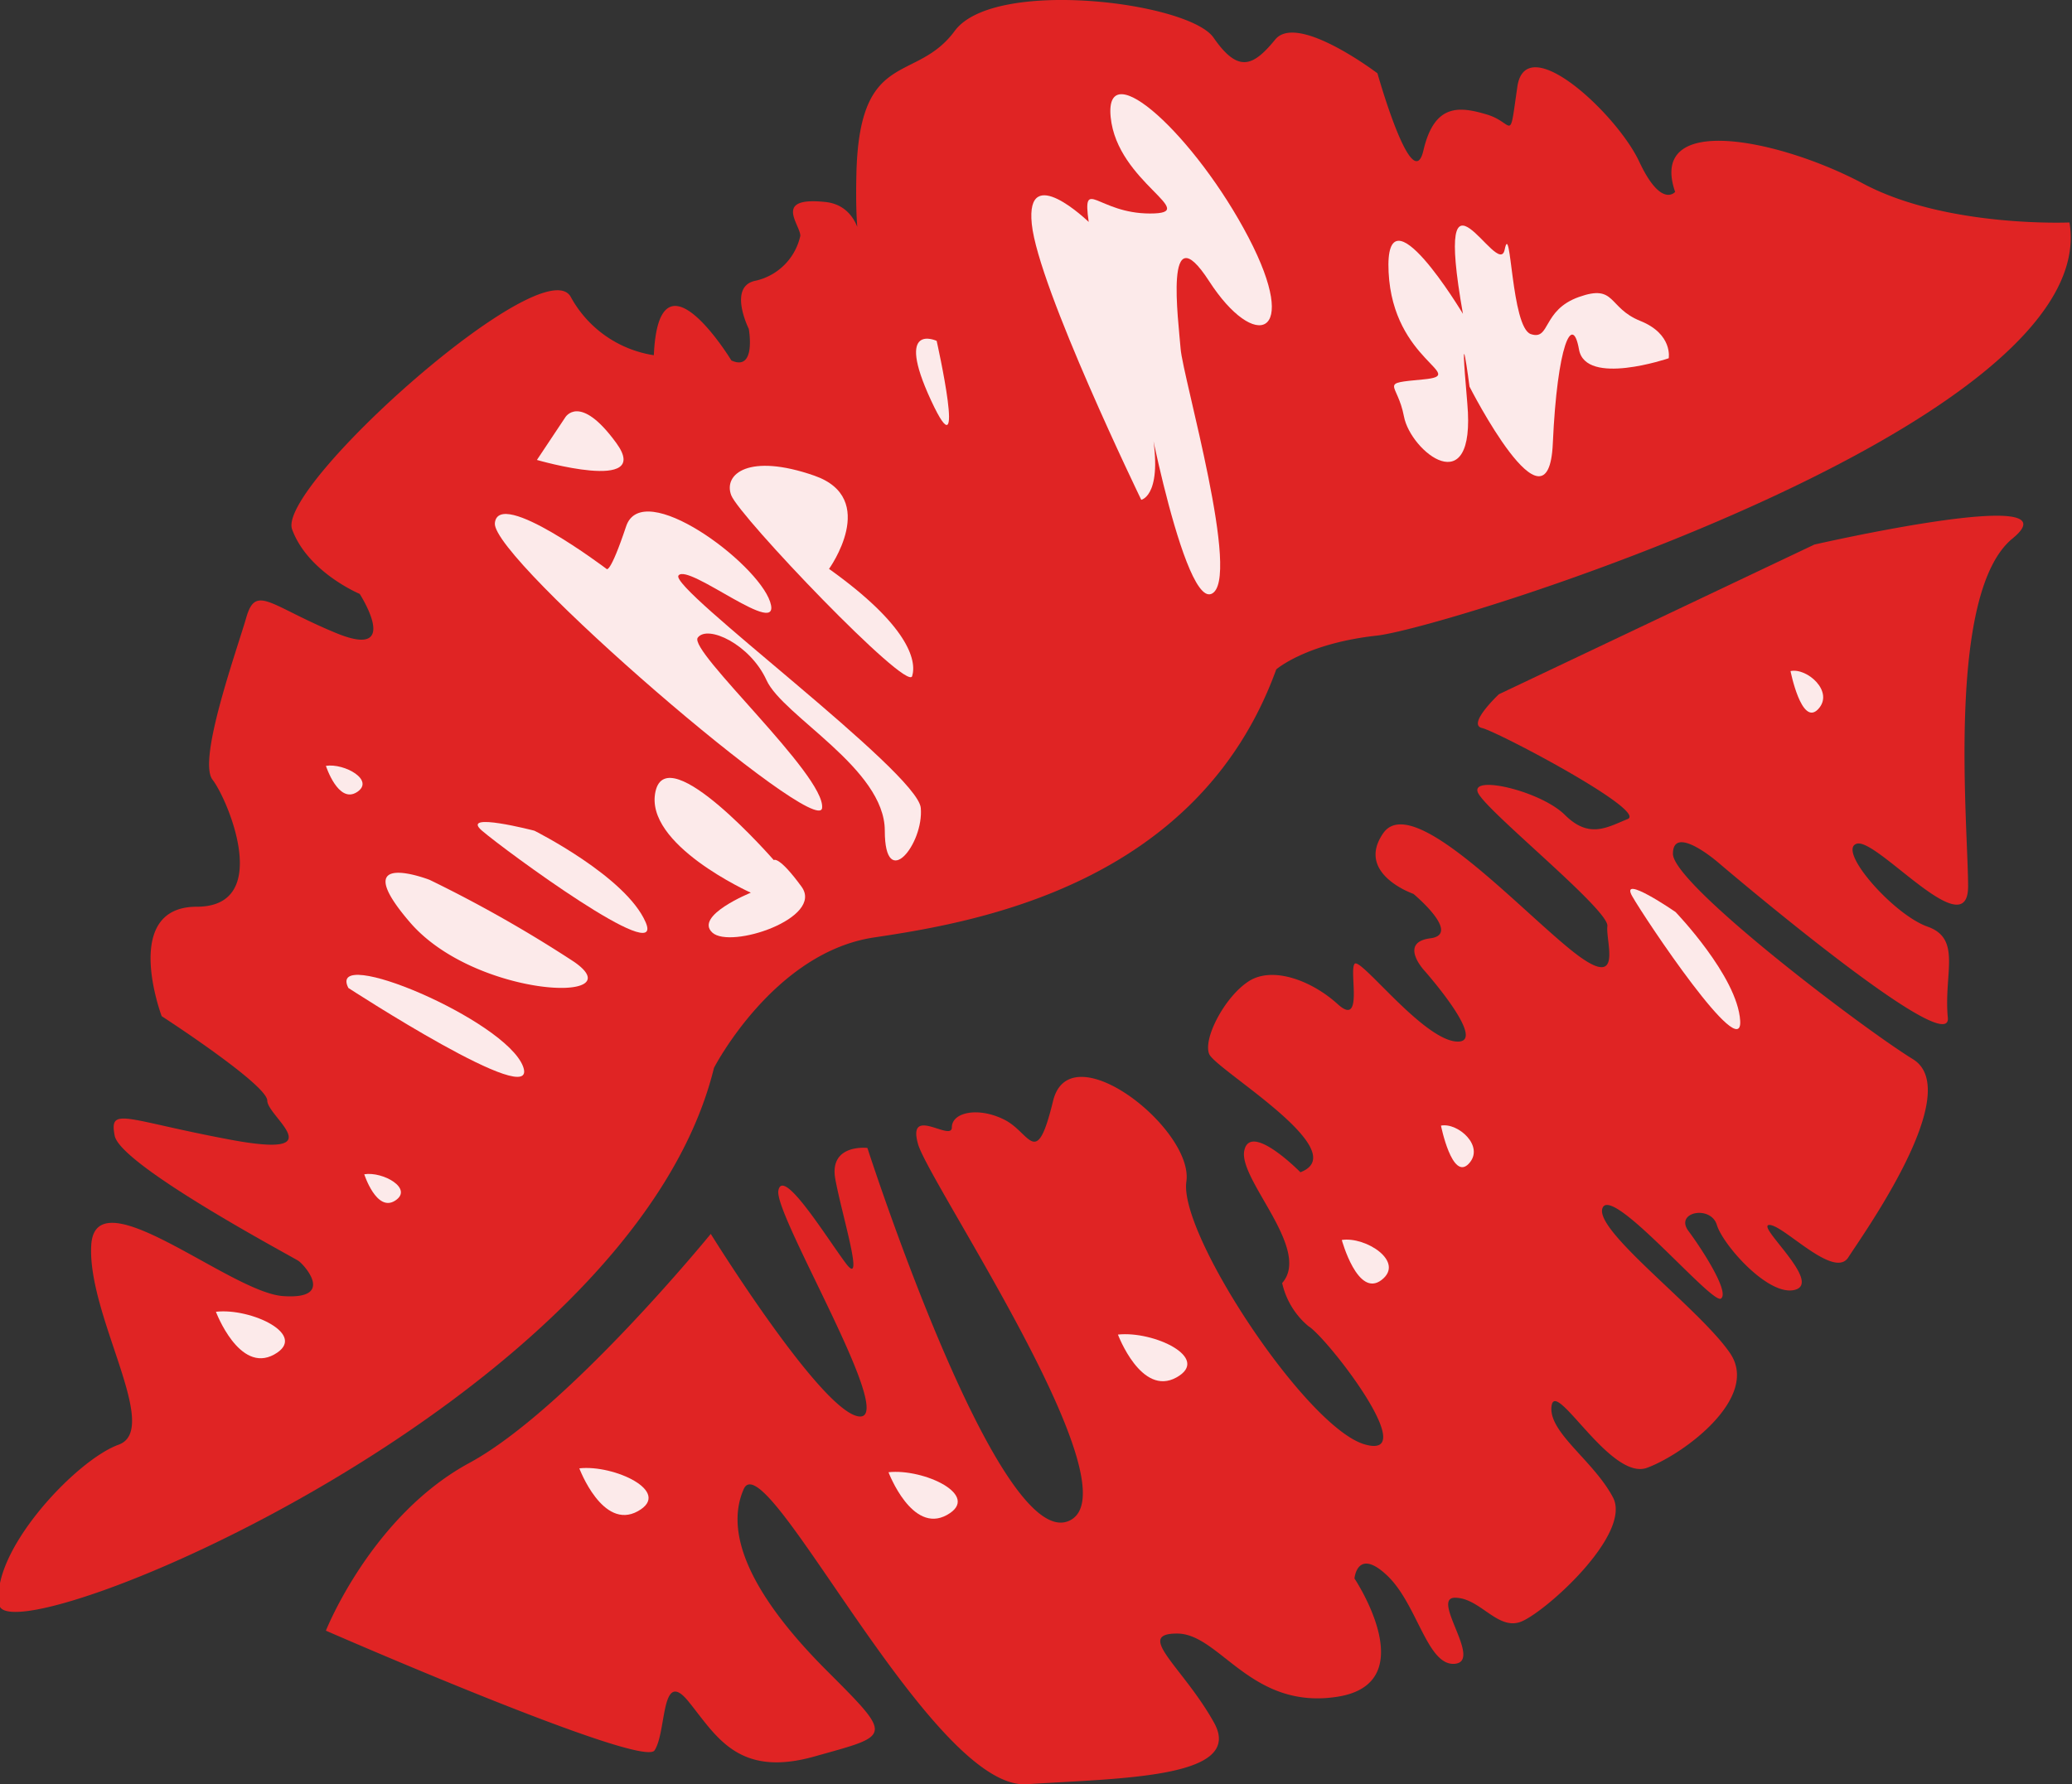 <svg id="Layer_2" data-name="Layer 2" xmlns="http://www.w3.org/2000/svg" viewBox="0 0 122.64 105.63"><rect x="0" y="0" width="122.64" height="105.63" fill="#333333" stroke="none"/><defs><style>.cls-1{fill:#e02424;}.cls-2{fill:#fff;opacity:0.9;}</style></defs><title>Kissss</title><path class="cls-1" d="M107,42s-4.29-7.05-4.59-.31a6.77,6.77,0,0,1-4.9-3.42C96,35.22,80.07,49.46,81,52s4,3.82,4,3.82,2.54,3.94-1.39,2.32-4.75-2.9-5.32-.93-2.9,8.45-2,9.61,3.59,7.52-.93,7.52-2.08,6.48-2.08,6.48,6.25,4.05,6.25,5,4,3.47-2.2,2.31-7.18-2-6.83-.23,10.53,7.17,10.88,7.41,2.2,2.31-.93,2.08-11.11-7.18-11.34-3,4.17,10.88,1.62,11.8-7.63,6.37-7.06,9.49,37.45-12,42.3-31.8c0,0,3.52-6.83,9.47-7.72s19.18-3.08,23.81-15.87c0,0,1.76-1.54,5.95-2s43-12.56,41-24.46c0,0-7.3.32-12.21-2.3s-12.77-4.26-11.13.49c0,0-.82,1-2.13-1.8s-6.71-7.86-7.21-4.42-.16,2.13-1.8,1.64-3.11-.66-3.76,2.13S145.24,25,145.24,25s-4.74-3.6-6.05-2-2.19,2-3.65-.11-13-3.55-15.32-.4-5.65,1-5.82,8.47,1.33,2-1.82,1.66-1.5,1.33-1.5,2a3.49,3.49,0,0,1-2.65,2.66c-1.66.33-.4,2.85-.4,2.85S108.49,42.68,107,42Z" transform="translate(-63.71 -20.66)"/><path class="cls-1" d="M105.78,93.71s-8.48,10.41-14.29,13.56S83,117.2,83,117.2s18.72,8.18,19.45,7.09.36-4.92,2-2.91,2.91,4.55,7.46,3.27,4.73-1.09.73-5.09-6.19-7.83-4.91-10.74,11.1,17.83,16.74,17.47,12.92-.36,11.1-3.64-4.73-5.28-2.19-5.28,4.37,4.55,9.5,3.74,1-7,1-7,.16-1.87,1.95-.16,2.36,5.37,4,5.21-1.46-3.91,0-3.91,2.49,1.9,3.85,1.44,6.66-5.18,5.5-7.38-3.88-3.88-3.63-5.44,3.5,4.47,5.64,3.69,6.72-4.15,4.92-6.79-8.13-7.3-7.54-8.61,6.47,5.74,7,5.38-1.08-2.87-1.92-4,1.32-1.55,1.68-.36,3.11,4.31,4.66,3.83-2.39-3.83-1.55-3.83,3.83,3.24,4.67,1.92,6.94-9.81,3.83-11.73S162.73,73,162.73,71.21s2.64.48,2.64.48S179.25,83.54,179,80.91s.84-4.67-1.2-5.39-5.38-4.55-4.19-4.91,6.59,6.11,6.59,2.52-1.32-17.36,2.63-20.59-11.73.36-11.73.36l-18.67,8.86s-1.91,1.79-1,2,9.82,4.91,8.62,5.39-2.27,1.19-3.71-.24-5.63-2.4-5.15-1.32,7.78,6.94,7.66,7.9,1.08,4.07-2.27,1.32-9.34-9.22-11-6.82,1.79,3.59,1.79,3.59,2.88,2.39,1,2.63-.38,1.88-.38,1.88,3.92,4.41,1.9,4.23-5.65-5-6-4.6.55,3.8-1,2.39-3.87-2.27-5.28-1.35-2.7,3.38-2.33,4.3,8.65,5.76,5.4,7c0,0-2.95-3-3.32-1.29s4,5.85,2.24,7.85a4.66,4.66,0,0,0,1.55,2.55c1.11.67,6.78,8,3.33,7s-11-12.44-10.55-15.55-6.89-8.89-7.89-4.78-1.33,1.89-2.88,1.11-3.11-.44-3.11.45-2.67-1.34-2,1,13.1,20.66,8.88,22.32-11.88-22.1-11.88-22.1-2.28-.26-1.9,1.84,1.77,6.52.63,5-3.74-5.76-4-4.31,7,13.5,4.81,13.37S105.78,93.71,105.78,93.71Z" transform="translate(-63.71 -20.66)"/><path class="cls-2" d="M84.33,79.15s11.37,7.4,10.34,4.65S83,76.56,84.33,79.15Z" transform="translate(-63.71 -20.66)"/><path class="cls-2" d="M89.14,72.75s-5-1.94-1.16,2.52,13.37,4.84,9.69,2.32A77.39,77.39,0,0,0,89.14,72.75Z" transform="translate(-63.71 -20.66)"/><path class="cls-2" d="M95.34,69.84s-4.45-1.16-3.1,0,10.85,8.14,9.69,5.43S95.34,69.84,95.34,69.84Z" transform="translate(-63.71 -20.66)"/><path class="cls-2" d="M162.88,74.65s-3.34-2.3-2.56-.93,6.55,10,6.39,7.37S162.88,74.65,162.88,74.65Z" transform="translate(-63.71 -20.66)"/><path class="cls-2" d="M99.61,54.34S93.21,49.5,93,51.63s19.18,18.8,19.37,16.86-7.94-9.3-7.36-10.08,3.1.39,4.07,2.52,7,5.23,7,8.91,2.32.78,2.13-1.35-14.92-13-14.34-13.76,6.2,3.88,5.42,1.55-7.55-7.36-8.52-4.46S99.61,54.34,99.61,54.34Z" transform="translate(-63.71 -20.66)"/><path class="cls-2" d="M112.78,54.34s3-4.17-.87-5.52-5.4-.1-4.92,1.16,10.42,11.67,10.71,10.71S117.42,57.65,112.78,54.34Z" transform="translate(-63.71 -20.66)"/><path class="cls-2" d="M109.51,71.58s-6.29-7.22-7-4.07,5.64,6,5.64,6-3.36,1.36-2.28,2.36,6.64-.86,5.28-2.72S109.51,71.58,109.51,71.58Z" transform="translate(-63.71 -20.66)"/><path class="cls-2" d="M128.15,33.8s-3.75-3.63-3.37.12,6.48,16.33,6.48,16.33,1.43-.26.52-4.67,1.81,11,3.63,10.24S133.72,43,133.59,41.31s-1-8.16,1.69-4,5.44,3.37,2.33-2.59-8.55-11-8.16-7.12,5.44,5.7,2.33,5.7S127.76,31.07,128.15,33.8Z" transform="translate(-63.71 -20.66)"/><path class="cls-2" d="M150.3,39.24s-4.66-7.78-4.4-2.47,4.79,6.09,2.07,6.35-1.55.13-1.16,2.2,4.27,5.19,3.75-.77.13-1,.13-1,4.67,9.2,4.93,3.37,1.16-7.77,1.55-5.57,5.31.52,5.31.52.26-1.43-1.68-2.21-1.43-2.2-3.63-1.42-1.68,2.59-2.85,2.2-1.17-6.86-1.55-5S148.49,29,150.3,39.24Z" transform="translate(-63.71 -20.66)"/><path class="cls-2" d="M119.15,40.84s-2.51-1.17-.33,3.53S119.15,40.84,119.15,40.84Z" transform="translate(-63.71 -20.66)"/><path class="cls-2" d="M97.16,45.38l-1.67,2.51s6.88,2,4.7-1S97.16,45.38,97.16,45.38Z" transform="translate(-63.71 -20.66)"/><path class="cls-2" d="M76.49,98.32s1.38,3.68,3.45,2.53S78.56,98.08,76.49,98.32Z" transform="translate(-63.71 -20.66)"/><path class="cls-2" d="M98,107.59s1.38,3.69,3.46,2.54S100.05,107.36,98,107.59Z" transform="translate(-63.71 -20.66)"/><path class="cls-2" d="M116.3,107.82s1.39,3.68,3.46,2.53S118.38,107.59,116.3,107.82Z" transform="translate(-63.71 -20.66)"/><path class="cls-2" d="M129.88,99.67s1.38,3.69,3.46,2.54S132,99.44,129.88,99.67Z" transform="translate(-63.71 -20.66)"/><path class="cls-2" d="M149,87.3s.66,3.29,1.64,2.26S150,87.1,149,87.3Z" transform="translate(-63.71 -20.66)"/><path class="cls-2" d="M169.69,60.39s.65,3.29,1.63,2.26S170.67,60.18,169.69,60.39Z" transform="translate(-63.71 -20.66)"/><path class="cls-2" d="M143.13,94.07s.94,3.45,2.35,2.37S144.54,93.85,143.13,94.07Z" transform="translate(-63.71 -20.66)"/><path class="cls-2" d="M85.27,90.18s.73,2.27,1.83,1.56S86.37,90,85.27,90.18Z" transform="translate(-63.71 -20.66)"/><path class="cls-2" d="M83,66s.73,2.26,1.83,1.56S84.1,65.83,83,66Z" transform="translate(-63.71 -20.66)"/></svg>